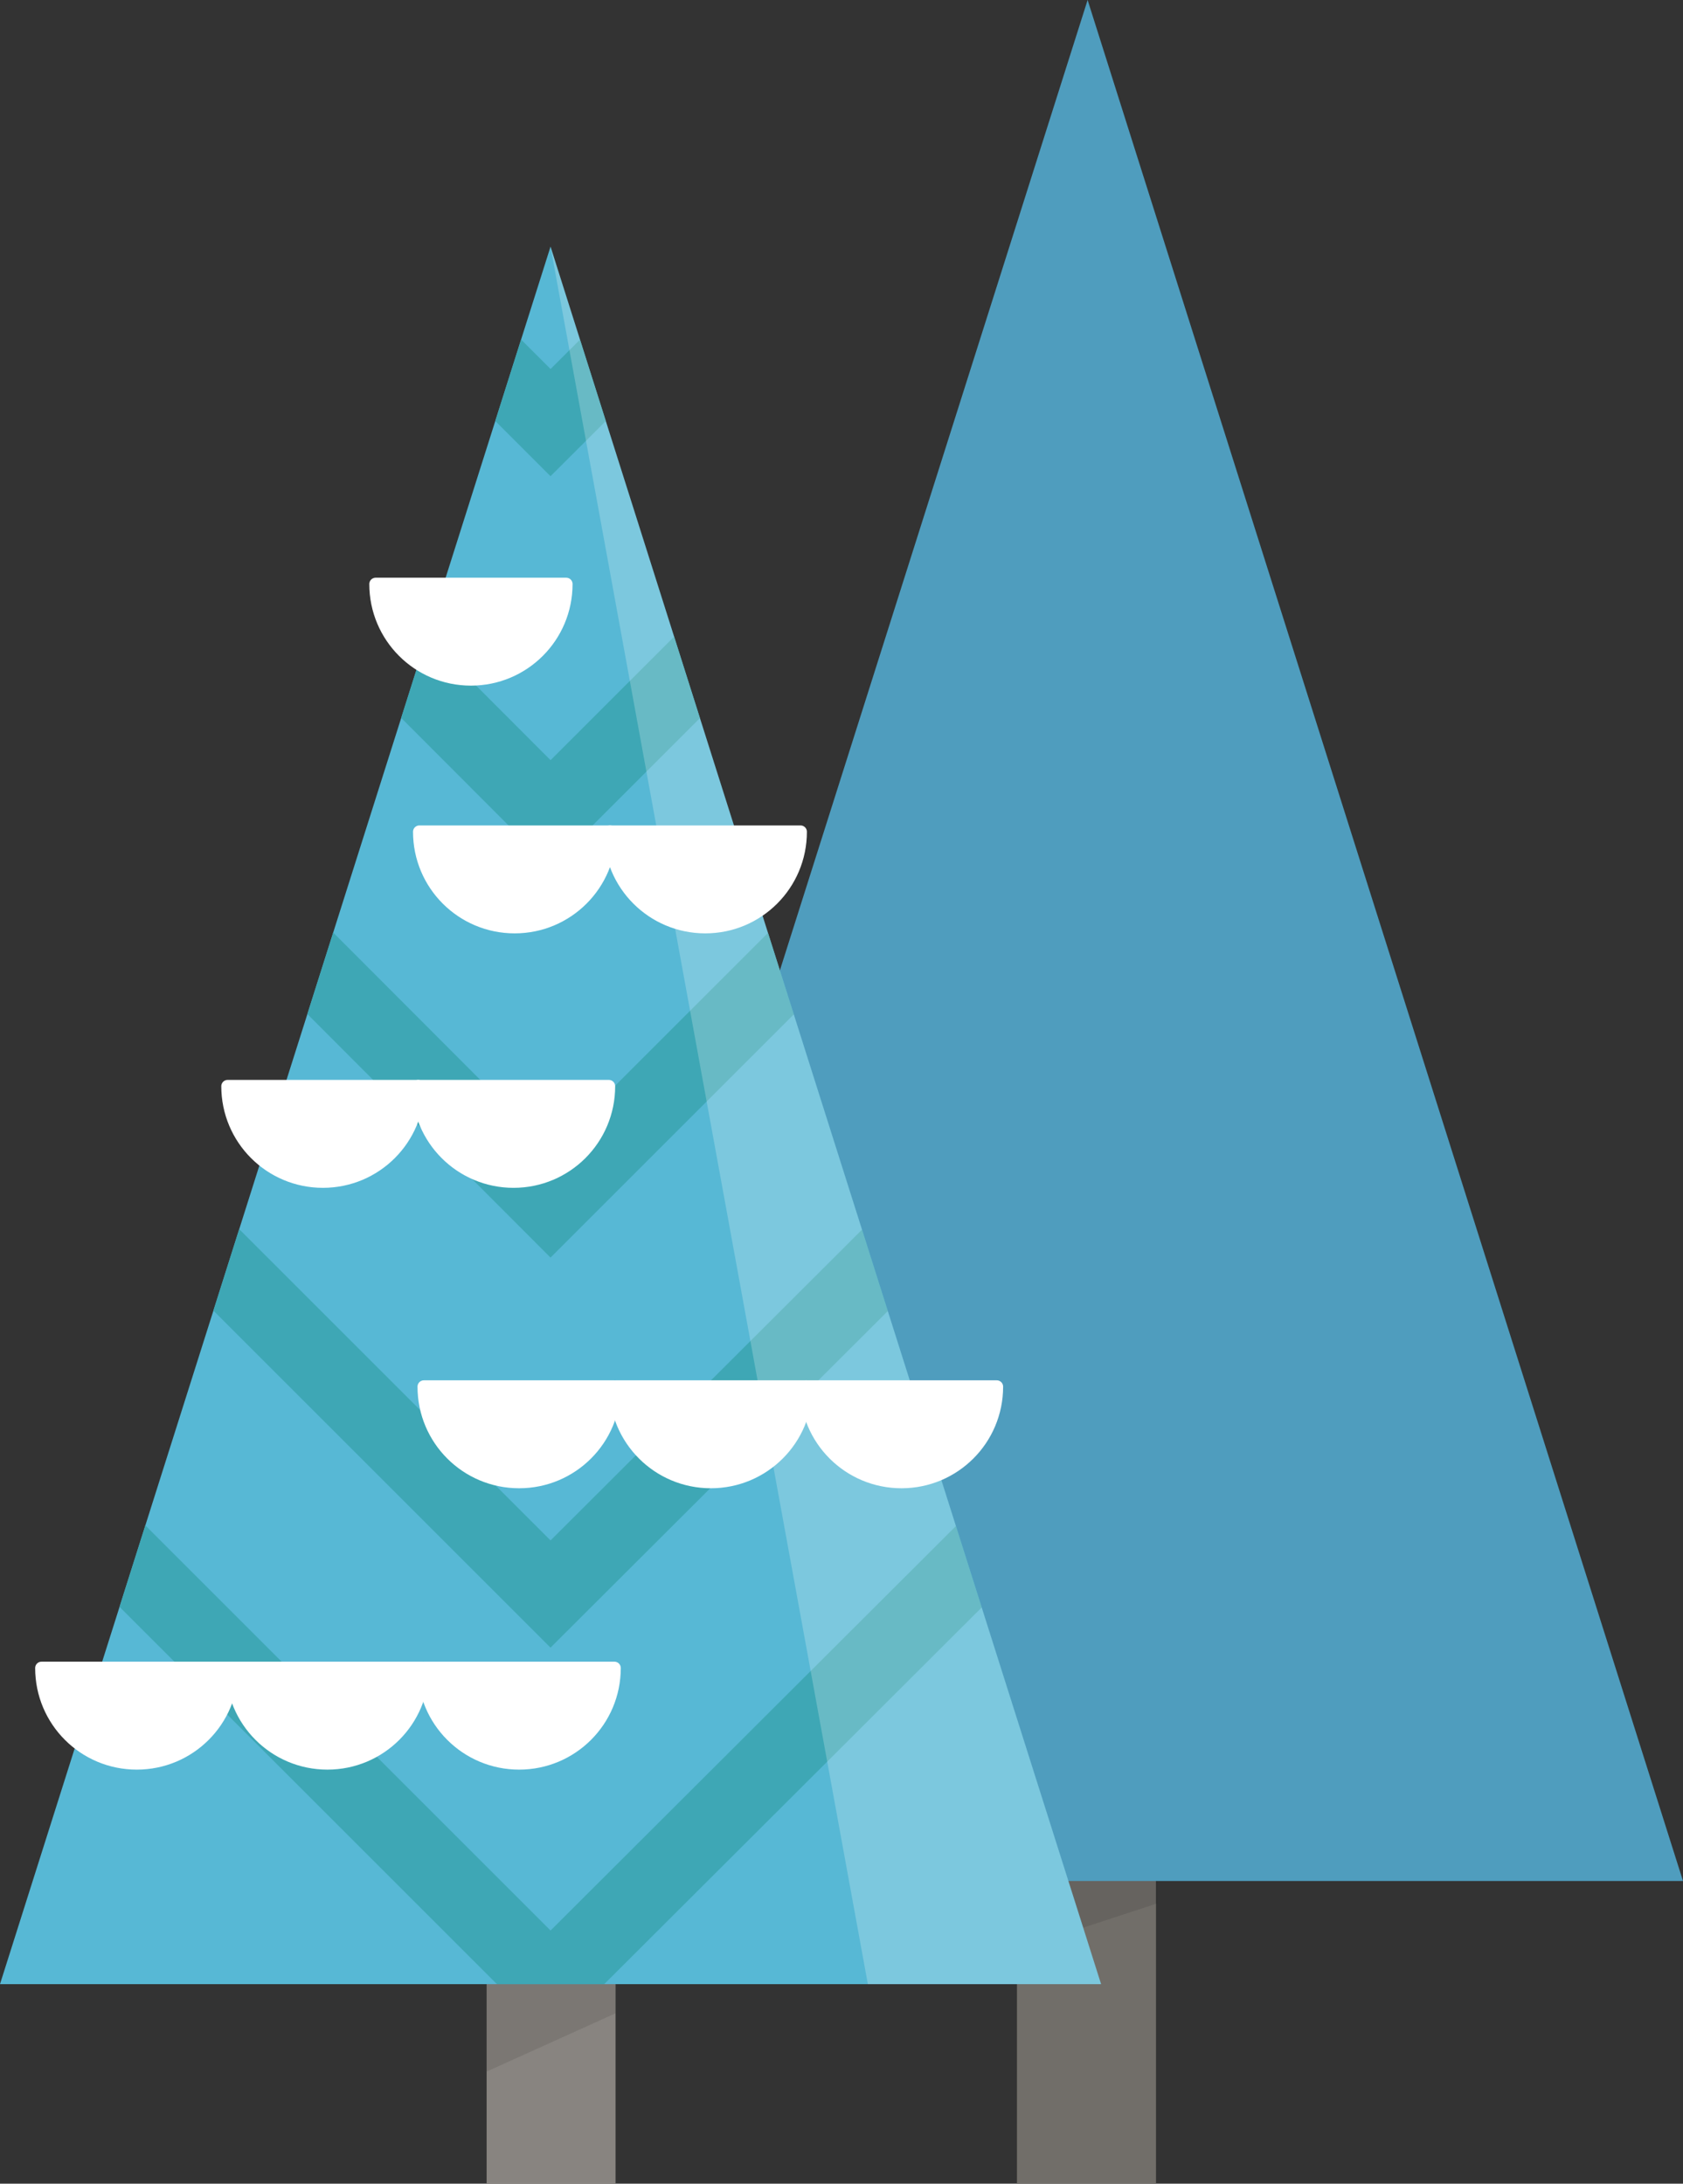 <?xml version="1.0" encoding="utf-8"?>
<!-- Generator: Adobe Illustrator 18.0.0, SVG Export Plug-In . SVG Version: 6.00 Build 0)  -->
<!DOCTYPE svg PUBLIC "-//W3C//DTD SVG 1.1//EN" "http://www.w3.org/Graphics/SVG/1.1/DTD/svg11.dtd">
<svg version="1.1" id="Layer_1" xmlns="http://www.w3.org/2000/svg" xmlns:xlink="http://www.w3.org/1999/xlink" x="0px" y="0px"
	 viewBox="5.1 95 150.1 194.8" enable-background="new 5.1 95 150.1 194.8" xml:space="preserve">
<rect x="5.1" y="95" width="150.1" height="194.8" fill="#333333" stroke="none"/>
<g id="BG-TREES-GROUP7">
	<rect x="95.8" y="236.3" fill="#716E69" width="12.4" height="53.6"/>
	<polygon fill="#4F9DBE" points="102.1,95 155.2,262.8 102.1,262.8 48.9,262.8 	"/>
	<polygon opacity="0.1" enable-background="new    " points="108.3,262.8 95.8,262.8 95.8,268.9 108.3,264.8 	"/>
	<rect x="48.5" y="240.3" fill="#888480" width="11.5" height="49.5"/>
	<polygon fill="#57B8D5" points="54.2,117 103.3,272 54.2,272 5.1,272 	"/>
	<g>
		<g>
			<g>
				<defs>
					<polygon id="SVGID_1_" points="54.2,117 103.3,272 54.2,272 5.1,272 					"/>
				</defs>
				<clipPath id="SVGID_2_">
					<use xlink:href="#SVGID_1_"  overflow="visible"/>
				</clipPath>
				<polyline clip-path="url(#SVGID_2_)" fill="none" stroke="#3EA7B5" stroke-width="6.766" stroke-miterlimit="10" points="
					1.9,150 54.2,202.4 106.6,150 				"/>
			</g>
		</g>
		<g>
			<g>
				<defs>
					<polygon id="SVGID_3_" points="54.2,117 103.3,272 54.2,272 5.1,272 					"/>
				</defs>
				<clipPath id="SVGID_4_">
					<use xlink:href="#SVGID_3_"  overflow="visible"/>
				</clipPath>
				<polyline clip-path="url(#SVGID_4_)" fill="none" stroke="#3EA7B5" stroke-width="6.766" stroke-miterlimit="10" points="
					1.9,184.9 54.2,237.2 106.6,184.9 				"/>
			</g>
		</g>
		<g>
			<g>
				<defs>
					<polygon id="SVGID_5_" points="54.2,117 103.3,272 54.2,272 5.1,272 					"/>
				</defs>
				<clipPath id="SVGID_6_">
					<use xlink:href="#SVGID_5_"  overflow="visible"/>
				</clipPath>
				<polyline clip-path="url(#SVGID_6_)" fill="none" stroke="#3EA7B5" stroke-width="6.766" stroke-miterlimit="10" points="
					1.9,219.7 54.2,272 106.6,219.7 				"/>
			</g>
		</g>
		<g>
			<g>
				<defs>
					<polygon id="SVGID_7_" points="54.2,117 103.3,272 54.2,272 5.1,272 					"/>
				</defs>
				<clipPath id="SVGID_8_">
					<use xlink:href="#SVGID_7_"  overflow="visible"/>
				</clipPath>
				<polyline clip-path="url(#SVGID_8_)" fill="none" stroke="#3EA7B5" stroke-width="6.766" stroke-miterlimit="10" points="
					1.9,45.5 54.2,97.9 106.6,45.5 				"/>
			</g>
		</g>
		<g>
			<g>
				<defs>
					<polygon id="SVGID_9_" points="54.2,117 103.3,272 54.2,272 5.1,272 					"/>
				</defs>
				<clipPath id="SVGID_10_">
					<use xlink:href="#SVGID_9_"  overflow="visible"/>
				</clipPath>
				<polyline clip-path="url(#SVGID_10_)" fill="none" stroke="#3EA7B5" stroke-width="6.766" stroke-miterlimit="10" points="
					1.9,80.4 54.2,132.7 106.6,80.4 				"/>
			</g>
		</g>
		<g>
			<g>
				<defs>
					<polygon id="SVGID_11_" points="54.2,117 103.3,272 54.2,272 5.1,272 					"/>
				</defs>
				<clipPath id="SVGID_12_">
					<use xlink:href="#SVGID_11_"  overflow="visible"/>
				</clipPath>
				<polyline clip-path="url(#SVGID_12_)" fill="none" stroke="#3EA7B5" stroke-width="6.766" stroke-miterlimit="10" points="
					1.9,115.2 54.2,167.6 106.6,115.2 				"/>
			</g>
		</g>
	</g>
	<polygon opacity="0.22" fill="#FFFFFF" enable-background="new    " points="54.2,117 82.5,272 103.3,272 	"/>
	<polygon opacity="0.1" enable-background="new    " points="60,272 48.5,272 48.5,279.8 60,274.6 	"/>
	<path fill="#FFFFFF" stroke="#FFFFFF" stroke-width="1.128" stroke-linejoin="round" stroke-miterlimit="10" d="M42.9,243.8
		c0,4.7,3.8,8.5,8.5,8.5s8.5-3.8,8.5-8.5H42.9z"/>
	<path fill="#FFFFFF" stroke="#FFFFFF" stroke-width="1.128" stroke-linejoin="round" stroke-miterlimit="10" d="M25.8,243.8
		c0,4.7,3.8,8.5,8.5,8.5c4.7,0,8.5-3.8,8.5-8.5H25.8z"/>
	<path fill="#FFFFFF" stroke="#FFFFFF" stroke-width="1.128" stroke-linejoin="round" stroke-miterlimit="10" d="M8.8,243.8
		c0,4.7,3.8,8.5,8.5,8.5s8.5-3.8,8.5-8.5H8.8z"/>
	<path fill="#FFFFFF" stroke="#FFFFFF" stroke-width="1.128" stroke-linejoin="round" stroke-miterlimit="10" d="M77,218.7
		c0,4.7,3.8,8.5,8.5,8.5s8.5-3.8,8.5-8.5H77z"/>
	<path fill="#FFFFFF" stroke="#FFFFFF" stroke-width="1.128" stroke-linejoin="round" stroke-miterlimit="10" d="M60,218.7
		c0,4.7,3.8,8.5,8.5,8.5s8.5-3.8,8.5-8.5H60z"/>
	<path fill="#FFFFFF" stroke="#FFFFFF" stroke-width="1.128" stroke-linejoin="round" stroke-miterlimit="10" d="M42.9,218.7
		c0,4.7,3.8,8.5,8.5,8.5s8.5-3.8,8.5-8.5H42.9z"/>
	<path fill="#FFFFFF" stroke="#FFFFFF" stroke-width="1.128" stroke-linejoin="round" stroke-miterlimit="10" d="M42.4,191.9
		c0,4.7,3.8,8.5,8.5,8.5s8.5-3.8,8.5-8.5H42.4z"/>
	<path fill="#FFFFFF" stroke="#FFFFFF" stroke-width="1.128" stroke-linejoin="round" stroke-miterlimit="10" d="M25.4,191.9
		c0,4.7,3.8,8.5,8.5,8.5s8.5-3.8,8.5-8.5H25.4z"/>
	<path fill="#FFFFFF" stroke="#FFFFFF" stroke-width="1.128" stroke-linejoin="round" stroke-miterlimit="10" d="M59.5,169.2
		c0,4.7,3.8,8.5,8.5,8.5c4.7,0,8.5-3.8,8.5-8.5H59.5z"/>
	<path fill="#FFFFFF" stroke="#FFFFFF" stroke-width="1.128" stroke-linejoin="round" stroke-miterlimit="10" d="M42.5,169.2
		c0,4.7,3.8,8.5,8.5,8.5s8.5-3.8,8.5-8.5H42.5z"/>
	<path fill="#FFFFFF" stroke="#FFFFFF" stroke-width="1.128" stroke-linejoin="round" stroke-miterlimit="10" d="M38.6,147.1
		c0,4.7,3.8,8.5,8.5,8.5s8.5-3.8,8.5-8.5H38.6z"/>
</g>
<g id="Layer_1_1_">
</g>
</svg>
